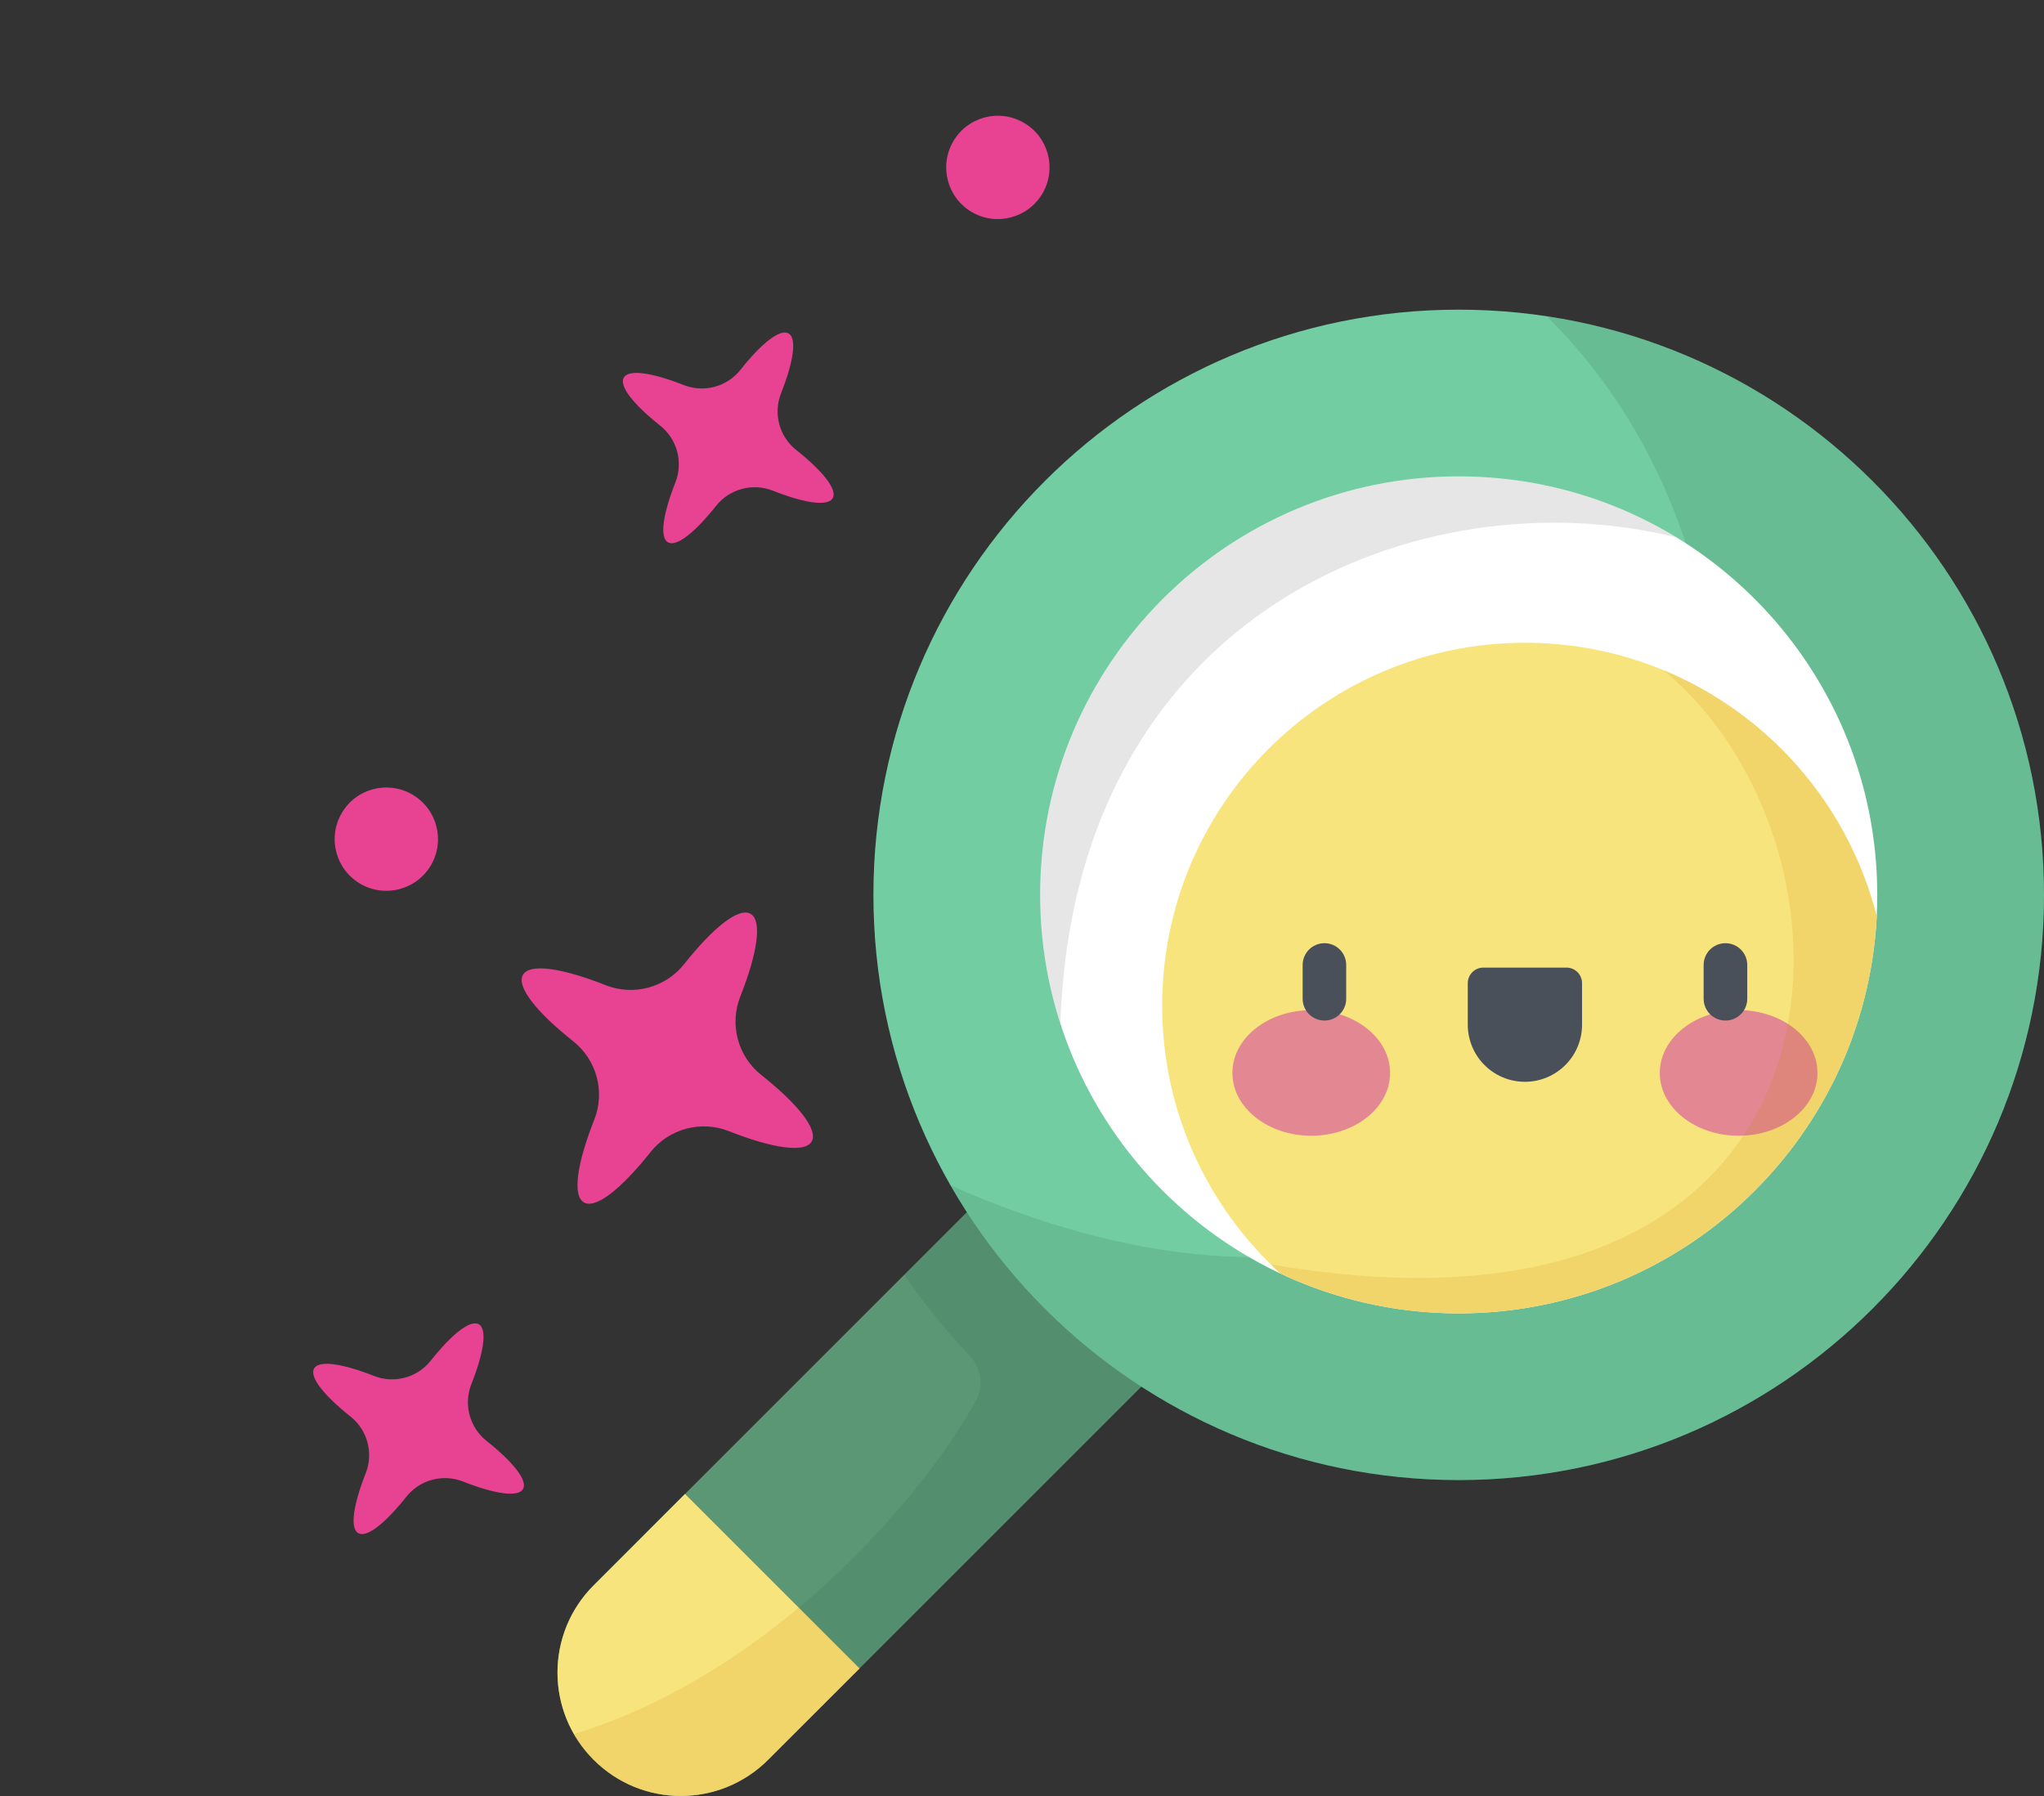 <svg width="33" height="29" viewBox="0 0 33 29" fill="none" xmlns="http://www.w3.org/2000/svg">
<rect x="0" y="0" width="33" height="29" fill="#333333" stroke="none"/>
<path d="M12.118 14.756C12.309 14.866 12.229 15.39 11.952 16.091C11.774 16.542 11.912 17.058 12.291 17.358C12.882 17.827 13.213 18.241 13.104 18.432C12.994 18.622 12.469 18.542 11.768 18.265C11.318 18.087 10.802 18.225 10.501 18.605C10.032 19.195 9.618 19.526 9.428 19.416C9.237 19.307 9.317 18.782 9.594 18.081C9.773 17.631 9.634 17.115 9.255 16.814C8.664 16.346 8.333 15.931 8.443 15.741C8.553 15.551 9.077 15.63 9.778 15.908C10.229 16.086 10.745 15.947 11.045 15.568C11.514 14.977 11.928 14.646 12.118 14.756Z" fill="#E84393"/>
<path d="M12.731 5.384C12.869 5.464 12.811 5.843 12.61 6.35C12.481 6.676 12.581 7.05 12.856 7.267C13.283 7.606 13.523 7.906 13.444 8.044C13.364 8.182 12.985 8.124 12.477 7.923C12.151 7.794 11.778 7.895 11.56 8.169C11.221 8.597 10.921 8.836 10.784 8.757C10.646 8.677 10.704 8.298 10.904 7.79C11.033 7.464 10.933 7.091 10.659 6.873C10.231 6.534 9.992 6.235 10.071 6.097C10.151 5.959 10.53 6.017 11.037 6.217C11.363 6.346 11.737 6.246 11.954 5.972C12.293 5.544 12.593 5.305 12.731 5.384Z" fill="#E84393"/>
<path d="M6.96 13.967C7.19 13.568 7.053 13.058 6.654 12.828C6.255 12.597 5.745 12.734 5.515 13.133C5.284 13.532 5.421 14.042 5.82 14.272C6.219 14.503 6.729 14.366 6.96 13.967Z" fill="#E84393"/>
<path d="M16.833 3.12C17.063 2.721 16.927 2.211 16.527 1.981C16.128 1.75 15.618 1.887 15.388 2.286C15.158 2.685 15.294 3.195 15.693 3.426C16.092 3.656 16.602 3.519 16.833 3.12Z" fill="#E84393"/>
<path d="M7.731 21.384C7.869 21.463 7.811 21.843 7.61 22.35C7.481 22.676 7.581 23.049 7.856 23.267C8.283 23.606 8.523 23.906 8.444 24.044C8.364 24.181 7.985 24.124 7.477 23.923C7.151 23.794 6.778 23.894 6.56 24.169C6.221 24.596 5.921 24.836 5.784 24.756C5.646 24.677 5.704 24.297 5.904 23.79C6.033 23.464 5.933 23.091 5.659 22.873C5.231 22.534 4.992 22.234 5.071 22.097C5.151 21.959 5.53 22.017 6.037 22.217C6.363 22.346 6.737 22.246 6.954 21.971C7.293 21.544 7.593 21.304 7.731 21.384Z" fill="#E84393"/>
<g clip-path="url(#clip0)">
<path d="M10.992 29C11.502 29 12.012 28.805 12.401 28.416L20.325 20.492C21.103 19.714 21.103 18.453 20.325 17.675C19.547 16.897 18.286 16.897 17.508 17.675L9.584 25.599C8.806 26.377 8.806 27.639 9.584 28.416C9.973 28.805 10.482 29 10.992 29Z" fill="#5B9675"/>
<path opacity="0.15" d="M9.265 28.001C12.443 27.03 14.875 24.211 15.753 22.623C15.883 22.389 15.848 22.097 15.665 21.902C15.277 21.492 14.92 21.051 14.599 20.584L17.48 17.703C18.27 16.913 19.578 16.898 20.352 17.703C21.103 18.483 21.094 19.724 20.325 20.493L12.401 28.417C12.012 28.806 11.502 29 10.992 29C10.482 29 9.973 28.806 9.584 28.417C9.457 28.29 9.351 28.15 9.265 28.001Z" fill="#2C6245"/>
<path d="M12.401 28.416C12.012 28.805 11.502 29 10.992 29C10.482 29 9.973 28.805 9.584 28.416C8.806 27.638 8.806 26.377 9.584 25.599L11.059 24.123C11.993 25.057 13.024 26.088 13.877 26.941L12.401 28.416Z" fill="#F8E47C"/>
<path opacity="0.15" d="M13.877 26.941L12.401 28.416C12.012 28.805 11.502 29 10.992 29C10.482 29 9.973 28.805 9.584 28.416C9.457 28.289 9.351 28.149 9.265 28.001C10.636 27.582 11.867 26.819 12.896 25.96C13.237 26.302 13.569 26.633 13.877 26.941Z" fill="#C97B00"/>
<path d="M23.55 23.899C18.332 23.899 14.101 19.668 14.101 14.45C14.101 9.231 18.332 5 23.55 5C28.769 5 33 9.231 33 14.45C33 19.668 28.769 23.899 23.55 23.899Z" fill="#72CDA2"/>
<path opacity="0.15" d="M23.551 23.898C20.039 23.898 16.975 21.983 15.346 19.14C26.968 24.278 30.941 10.995 24.971 5.106C29.516 5.791 33 9.713 33 14.449C33 19.668 28.769 23.898 23.551 23.898Z" fill="#2C6245"/>
<path d="M23.551 21.207C19.819 21.207 16.793 18.181 16.793 14.449C16.793 10.717 19.819 7.692 23.551 7.692C27.283 7.692 30.308 10.717 30.308 14.449C30.308 18.181 27.283 21.207 23.551 21.207Z" fill="white"/>
<path opacity="0.1" d="M23.551 7.692C24.839 7.692 26.043 8.052 27.067 8.678C22.989 7.662 17.341 9.831 17.12 16.529C16.909 15.874 16.794 15.175 16.794 14.449C16.794 10.717 19.819 7.692 23.551 7.692Z" fill="black"/>
<path d="M24.62 10.379C27.359 10.379 29.658 12.258 30.3 14.797C30.118 18.368 27.166 21.207 23.551 21.207C22.522 21.207 21.546 20.976 20.673 20.564C19.499 19.493 18.763 17.951 18.763 16.237C18.763 13.002 21.385 10.379 24.62 10.379Z" fill="#F8E47C"/>
<path d="M28.07 18.339C27.367 18.339 26.797 17.885 26.797 17.325C26.797 16.765 27.367 16.311 28.07 16.311C28.773 16.311 29.343 16.765 29.343 17.325C29.343 17.885 28.773 18.339 28.07 18.339Z" fill="#E38892"/>
<path d="M21.17 18.339C20.467 18.339 19.897 17.885 19.897 17.325C19.897 16.765 20.467 16.311 21.17 16.311C21.873 16.311 22.443 16.765 22.443 17.325C22.443 17.885 21.873 18.339 21.17 18.339Z" fill="#E38892"/>
<path d="M27.857 16.479C28.051 16.479 28.209 16.322 28.209 16.128V15.581C28.209 15.387 28.051 15.23 27.857 15.23C27.663 15.23 27.505 15.387 27.505 15.581V16.128C27.505 16.322 27.663 16.479 27.857 16.479Z" fill="#495059"/>
<path d="M24.619 17.468C25.129 17.468 25.542 17.055 25.542 16.546V15.876C25.542 15.736 25.429 15.624 25.29 15.624H23.949C23.81 15.624 23.697 15.736 23.697 15.876V16.546C23.697 17.055 24.11 17.468 24.619 17.468Z" fill="#495059"/>
<path d="M21.383 16.479C21.577 16.479 21.734 16.322 21.734 16.128V15.581C21.734 15.387 21.577 15.23 21.383 15.23C21.189 15.23 21.031 15.387 21.031 15.581V16.128C21.031 16.322 21.189 16.479 21.383 16.479Z" fill="#495059"/>
<path opacity="0.15" d="M26.855 10.821C28.55 11.521 29.843 12.993 30.299 14.8C30.117 18.369 27.165 21.206 23.551 21.206C22.522 21.206 21.547 20.976 20.675 20.565C20.621 20.516 20.569 20.467 20.517 20.416C30.237 22.094 30.371 13.709 26.855 10.821Z" fill="#C97B00"/>
</g>
<defs>
<clipPath id="clip0">
<rect width="24" height="24" transform="matrix(-1 0 0 1 33 5)" fill="white"/>
</clipPath>
</defs>
</svg>
